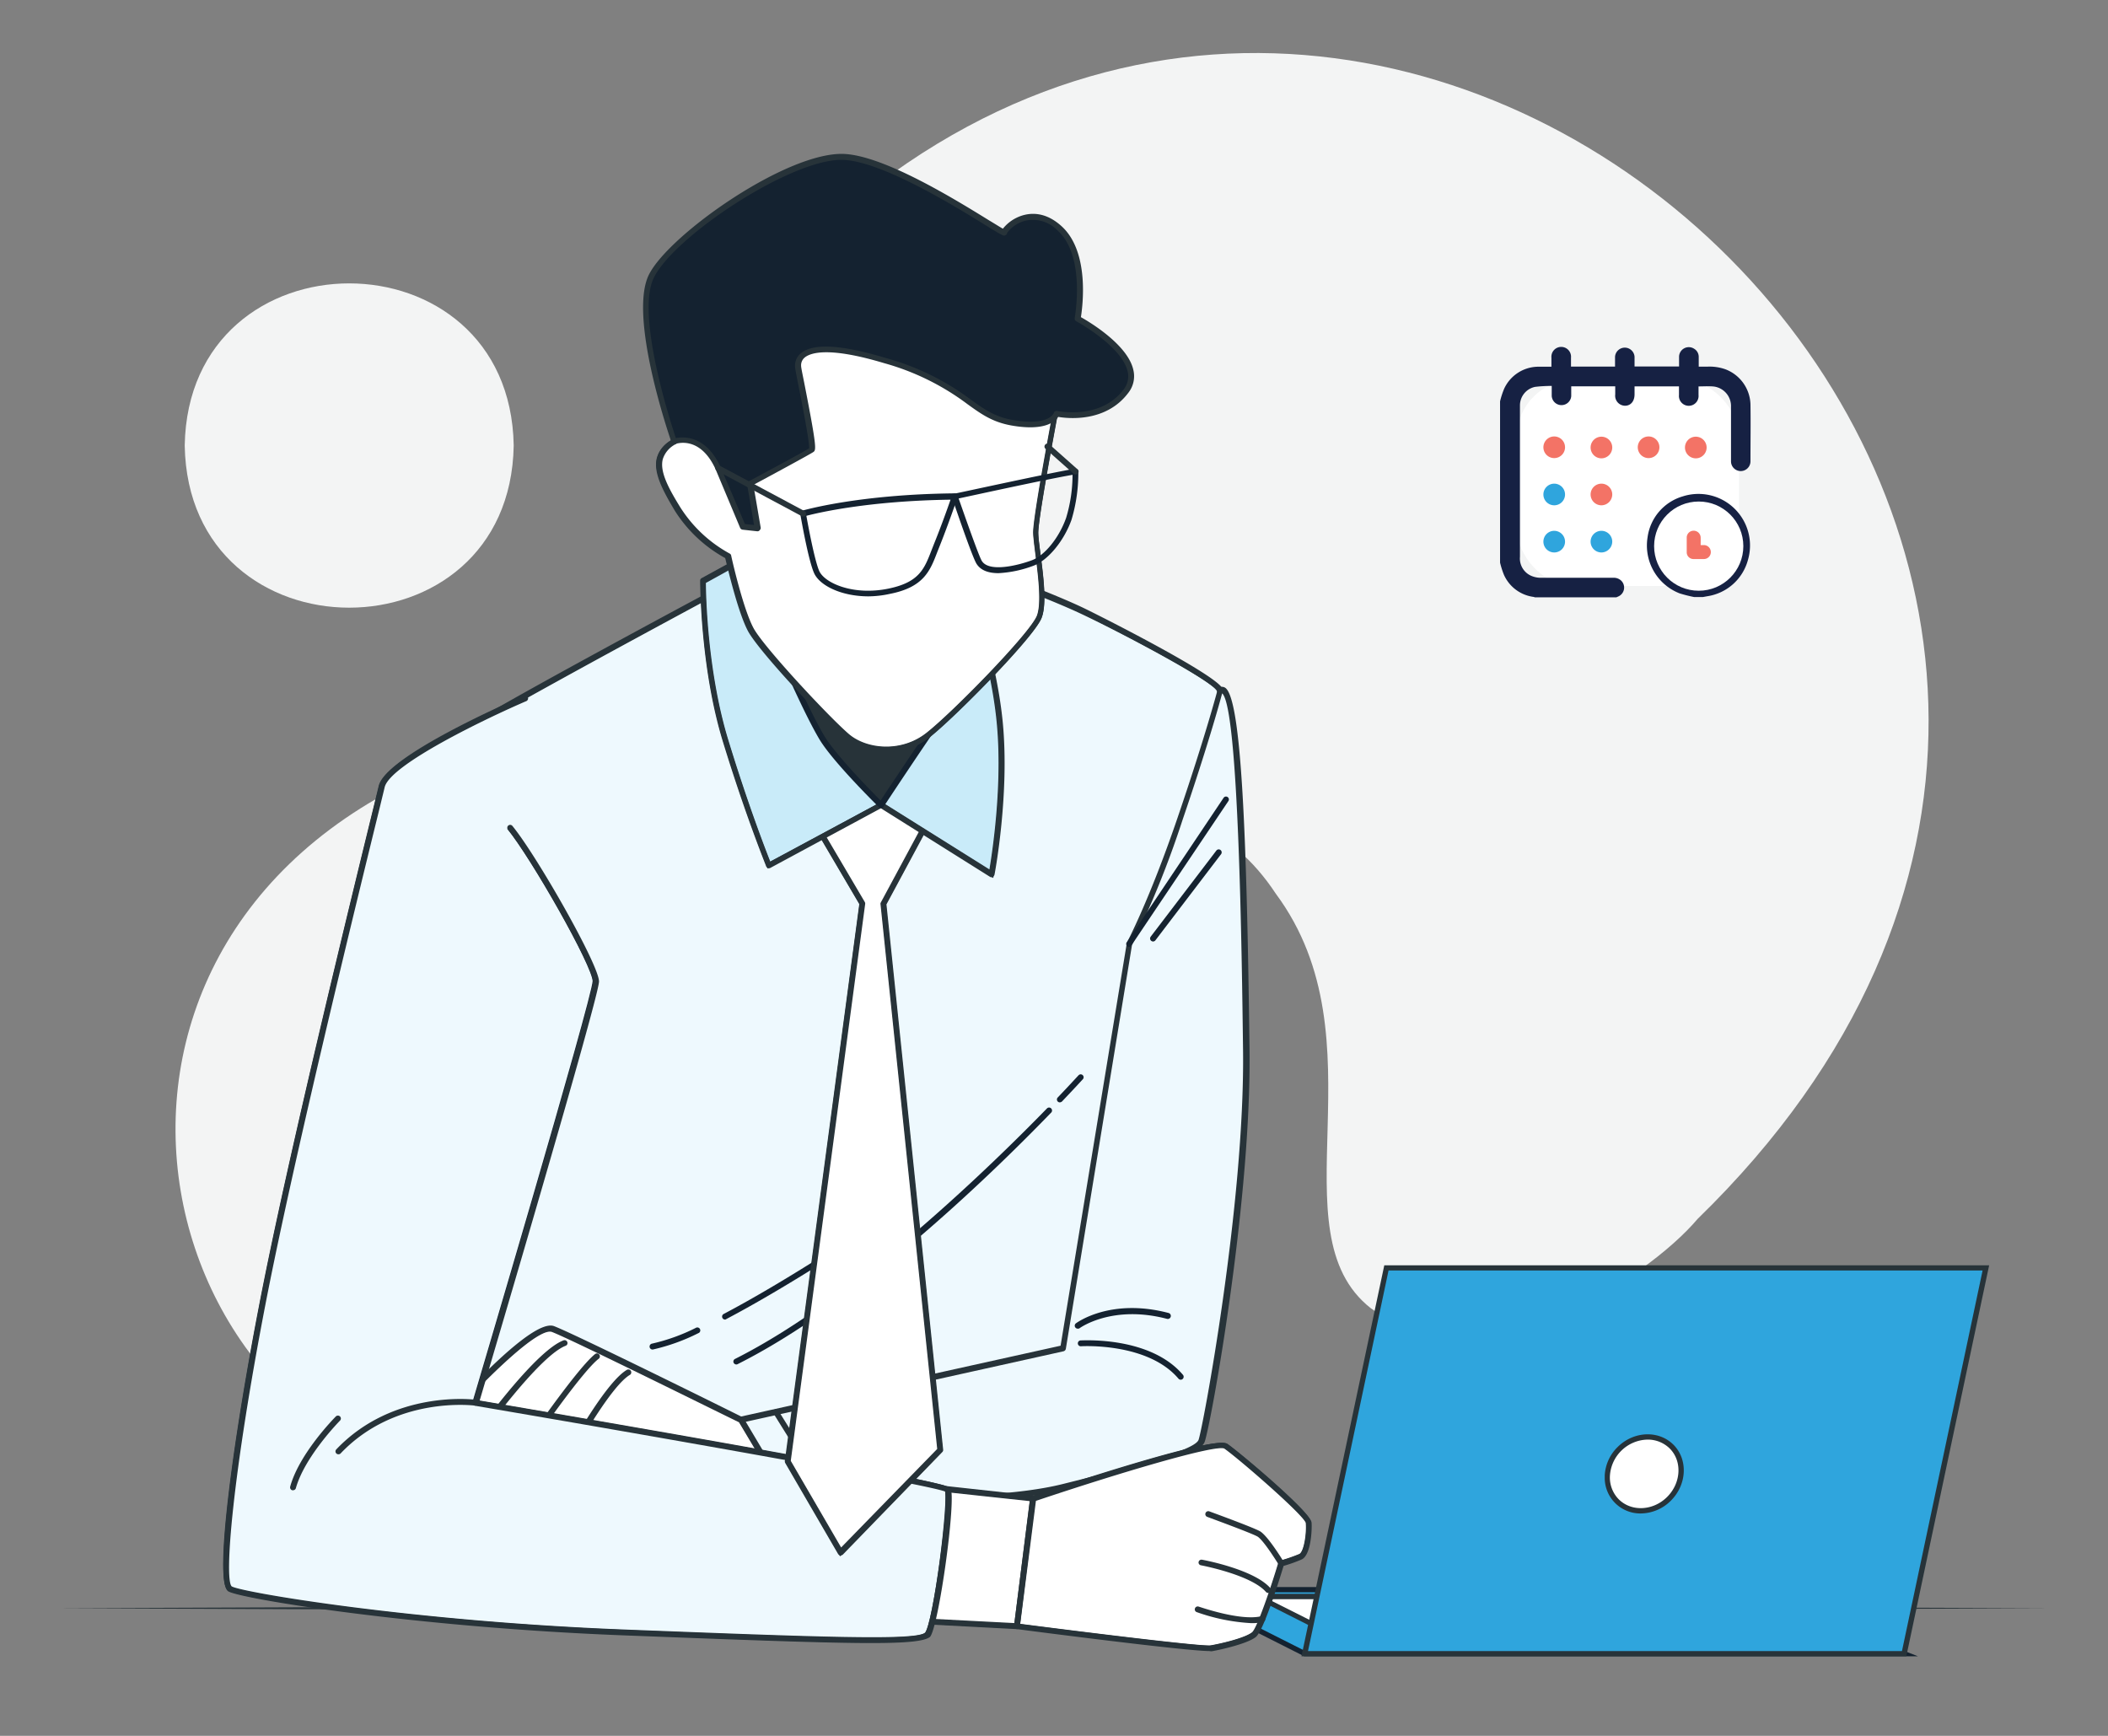 <svg id="Layer_1" data-name="Layer 1" xmlns="http://www.w3.org/2000/svg" viewBox="0 0 446.09 367.36"><rect x="0" y="0" width="446.09" height="367.36" fill="#808080" stroke="none"/><path d="M108.71,94.29c-.78,45.76-68.85,45.75-69.62,0C39.87,48.53,107.93,48.54,108.71,94.29Z" fill="#f3f4f4"/><path d="M76.41,171c63-39.84,147.27,27.87,115.54,98.15-18.09,41.17-63.78,46-68,46.37C40.2,325.28,3.08,217.12,76.41,171Z" fill="#f3f4f4"/><path d="M179.59,43.86C310.45-65.23,498,123,359.27,257.94c-10.85,12.83-45.78,35.55-69.17,18.94C269.5,260.71,293,220.19,270,189.16c-19.28-29.34-53.48-15.42-83.47-39.41C157.37,121.81,152.75,81.8,179.59,43.86Z" fill="#f3f4f4"/><g id="freepik--Floor--inject-26"><path d="M12.24,340.36c135-.61,286.55-.61,421.61,0C298.79,341,147.29,341,12.24,340.36Z" fill="#273339"/></g><g id="freepik--Device--inject-145"><polygon points="276.09 349.97 249.26 336.43 368.37 336.43 402.93 349.97 276.09 349.97" fill="#2fa5dd"/><path d="M405.87,350.53H276l-29-14.65H368.6Zm-129.65-1.11H400L368.27,337H251.6Z" fill="#142230"/><polygon points="289.04 349.49 266.07 337.89 368.06 337.89 397.66 349.49 289.04 349.49" fill="#fff"/><path d="M400.58,350H288.91l-25.12-12.7H368.3Zm-111.4-1.11H394.72L368,338.45H268.4Z" fill="#273339"/><polygon points="276.09 349.97 402.93 349.97 420.23 268.33 293.4 268.33 276.09 349.97" fill="#2fa5dd"/><path d="M403.41,350.53h-128l17.53-82.75h128ZM276.8,349.42H402.49l17.06-80.54H293.84Z" fill="#273339"/><path d="M342.72,306.66c-3.2,3.18-3.45,8.12-.56,11.08s7.85,2.7,11.09-.48,3.44-8.11.54-11S345.92,303.48,342.72,306.66Z" fill="#fff"/><path d="M347.24,320.3a7.52,7.52,0,0,1-7.65-7.39c0-.23,0-.45,0-.67a9.08,9.08,0,0,1,2.73-6c3.41-3.39,8.71-3.6,11.82-.48s2.86,8.44-.55,11.83A9.09,9.09,0,0,1,347.24,320.3Zm1.45-15.63a8.16,8.16,0,0,0-8,7.62,6.57,6.57,0,0,0,1.85,5c2.68,2.69,7.28,2.48,10.25-.48s3.23-7.56.56-10.25A6.61,6.61,0,0,0,348.69,304.67Z" fill="#273339"/></g><g id="freepik--character-1--inject-145"><path d="M151.4,125.29s-51,27.36-53.15,29.58-14.83,165-14.83,165L238,299s16-71.45,18.94-100.31,2.1-50.12,1.25-52.56-24-14.36-29.32-16.9-13.41-5.55-13.41-5.55Z" fill="#eef9fe" stroke="#142230" stroke-miterlimit="10"/><path d="M83.42,320.47a.59.59,0,0,1-.42-.17.6.6,0,0,1-.2-.5c2.11-27.2,12.77-163.06,15-165.38s48.07-26.89,53.29-29.69a.52.52,0,0,1,.27-.07l64-1.66a.45.45,0,0,1,.23,0c.09,0,8.21,3.06,13.53,5.58,2.76,1.31,28.6,14.29,29.65,17.26.93,2.7,1.65,24.57-1.25,52.83-2.91,28.59-18.79,99.66-18.95,100.38a.64.64,0,0,1-.52.48L83.51,320.46Zm68.14-194.56c-20.46,11-51.32,27.79-52.87,29.4C96.9,158.83,87.61,274,84.1,319.13L237.44,298.4c1.32-5.95,16.06-72.47,18.84-99.81,3-29.75,2-50.18,1.25-52.3s-21-12.77-29-16.5c-5-2.34-12.33-5.13-13.32-5.51Z" fill="#273339"/><path d="M155.82,288.77a.65.65,0,0,1-.56-.34.62.62,0,0,1,.28-.83c25.64-12.9,54.71-41.4,66.06-53.06a.63.63,0,0,1,.9.87h0C208.39,250,181,276.19,156.1,288.7A.55.55,0,0,1,155.82,288.77Z" fill="#142230"/><path d="M224.26,233.3a.56.56,0,0,1-.42-.18.61.61,0,0,1,0-.86h0c2.79-2.92,4.39-4.7,4.42-4.71a.61.61,0,0,1,.87,0,.61.61,0,0,1,.05.82s-1.65,1.8-4.44,4.74A.71.71,0,0,1,224.26,233.3Z" fill="#142230"/><path d="M138.08,285.61a.63.63,0,0,1-.1-1.25,40.64,40.64,0,0,0,9.26-3.33.62.62,0,0,1,.66,1.06l-.13.06a41.86,41.86,0,0,1-9.58,3.45Z" fill="#142230"/><path d="M153.44,279.27a.63.63,0,0,1-.29-1.19c13.07-6.88,28.15-17,28.3-17.06a.63.63,0,1,1,.7,1c-.15.1-15.28,10.21-28.43,17.13A.54.54,0,0,1,153.44,279.27Z" fill="#142230"/><path d="M156.82,300.47s-35.41-17.55-39.79-19.2-22,18.29-22,18.29l71.12,16.55Z" fill="#fff" stroke="#142230" stroke-miterlimit="10"/><path d="M166.15,316.73H166L94.87,300.14a.63.63,0,0,1-.45-.42.65.65,0,0,1,.13-.6c3-3.38,18.16-20.19,22.7-18.46,4.35,1.64,38.4,18.51,39.79,19.22a.63.63,0,0,1,.26.25l9.33,15.63a.62.62,0,0,1,0,.69A.67.67,0,0,1,166.15,316.73Zm-70-17.54,68.68,16L156.38,301c-2.62-1.24-35.42-17.53-39.56-19.1C114,280.8,103,291.61,96.18,299.19Z" fill="#273339"/><path d="M102.74,302.29a.59.59,0,0,1-.36-.11.64.64,0,0,1-.14-.87c.46-.63,11.34-15.5,17-17.64a.62.62,0,0,1,.81.35h0a.6.6,0,0,1-.34.79h0c-5.28,2-16.29,17.08-16.4,17.23A.63.63,0,0,1,102.74,302.29Z" fill="#273339"/><path d="M113.45,304a.61.61,0,0,1-.63-.59.66.66,0,0,1,.12-.38c.38-.56,9.61-13.81,13-16.47a.62.62,0,0,1,.76,1C123.46,290,114,303.58,114,303.67A.58.58,0,0,1,113.45,304Z" fill="#273339"/><path d="M122,305.75a.78.78,0,0,1-.3-.07.62.62,0,0,1-.23-.85c.28-.51,7.06-12.53,11.19-14.92a.62.62,0,0,1,.84.21.63.63,0,0,1-.21.86c-3.8,2.23-10.64,14.35-10.71,14.47A.6.6,0,0,1,122,305.75Z" fill="#273339"/><path d="M143.59,310.65a.61.61,0,0,1-.35-.11l-.78-.54a99.53,99.53,0,0,0-9-5.73c-.76-.26-3.28,1.16-5.17,2.63a.63.63,0,0,1-.87-.1.62.62,0,0,1,.11-.87c.75-.59,4.55-3.47,6.34-2.84a82.31,82.31,0,0,1,9.3,5.88l.79.54a.61.61,0,0,1,.16.86h0A.61.61,0,0,1,143.59,310.65Z" fill="#273339"/><path d="M258.16,146.09s-2.41,9.38-8.52,27.26S239,199.77,239,199.77l-14,85.58-68.08,15.12,9.33,15.64s39.18,3.48,58.87-1.43,28.18-7.46,29.17-9.65,9.89-50.48,9.48-82.9S262.45,143.74,258.16,146.09Z" fill="#eef9fe"/><path d="M194.73,317.91c-15,0-28.4-1.17-28.6-1.24a.64.64,0,0,1-.47-.31l-9.34-15.63a.64.64,0,0,1,0-.57.62.62,0,0,1,.44-.36l67.68-15,14-85.15.06-.19c0-.08,4.65-8.7,10.67-26.33s8.48-27.12,8.51-27.21a.64.64,0,0,1,.3-.4,1.25,1.25,0,0,1,1.24,0c3.54,2.07,4.64,32.11,5.2,76.57.42,32.56-8.41,80.65-9.53,83.15-1,2.3-7.67,4.56-29.59,10C217,317.32,205.46,317.91,194.73,317.91Zm-28.21-2.4c3.73.31,39.91,3.16,58.35-1.43,14.58-3.63,27.76-7.07,28.75-9.31.76-1.68,9.85-50,9.43-82.63-.25-19.89-.91-72.37-4.42-75.4-.57,2.15-3.12,11.36-8.39,26.81A204.31,204.31,0,0,1,239.55,200l-14,85.47a.67.67,0,0,1-.49.51l-67.24,14.92Zm58.38-30.16" fill="#273339"/><path d="M238.94,200.39a.52.52,0,0,1-.34-.1.61.61,0,0,1-.17-.85l20.5-30.59a.61.61,0,0,1,.85-.17h0a.61.61,0,0,1,.17.85l-20.54,30.58A.56.56,0,0,1,238.94,200.39Z" fill="#142230"/><path d="M244,199.25a.64.64,0,0,1-.62-.65.67.67,0,0,1,.12-.36L257.41,180a.62.62,0,0,1,.87-.11.63.63,0,0,1,.13.87L244.51,199A.62.62,0,0,1,244,199.25Z" fill="#142230"/><path d="M249.87,292a.66.66,0,0,1-.48-.22c-6.51-7.7-20.5-6.88-20.64-6.86a.62.62,0,1,1-.08-1.24c.59,0,14.76-.88,21.67,7.29a.63.63,0,0,1-.08.88A.58.58,0,0,1,249.87,292Z" fill="#142230"/><line x1="164.19" y1="298.9" x2="174.87" y2="316.02" fill="none"/><path d="M174.87,316.64a.61.61,0,0,1-.49-.33l-10.67-17.12a.61.61,0,0,1,.17-.85h0a.59.59,0,0,1,.82.17l0,0,10.68,17.12a.59.59,0,0,1-.17.83h0A.48.48,0,0,1,174.87,316.64Z" fill="#273339"/><path d="M228.06,281.19a.62.62,0,0,1-.5-.25.62.62,0,0,1,.12-.87h0c.3-.22,7.4-5.4,19.6-2.2a.64.64,0,0,1-.31,1.25c-11.63-3.06-18.48,1.94-18.54,2A.59.59,0,0,1,228.06,281.19Z" fill="#142230"/><polygon points="200.38 315.18 218.63 317.13 215.21 344.16 196.15 343.17 200.38 315.18" fill="#fff" stroke="#142230" stroke-miterlimit="10"/><path d="M215.21,344.78h0l-19.06-1a.61.61,0,0,1-.57-.72l4.23-28a.62.62,0,0,1,.68-.53l18.24,2a.57.57,0,0,1,.42.22.65.65,0,0,1,.14.48l-3.42,27A.63.63,0,0,1,215.21,344.78Zm-18.34-2.2,17.79.92,3.24-25.81-17-1.83Z" fill="#273339"/><path d="M111.11,147.8S82.2,160.23,80.7,166.45,62.48,239.81,55.63,275.06s-9.3,59.69-7.05,61.17,39,7.46,83.07,9.21,62.55,2.43,64.46.49,5.31-29.27,4.27-30.78-99.9-18.34-99.9-18.34,25.45-85.8,25.43-89.17-13.07-26.28-18.18-32.54" fill="#eef9fe" stroke="#142230" stroke-miterlimit="10"/><path d="M184.32,347.73c-9.63,0-26-.61-52.63-1.64-43.71-1.7-80.83-7.71-83.39-9.31-3.19-2.06,1.25-33.49,6.78-61.82,4.05-20.8,12.15-55.95,24.06-104.51l1-4.13c1.53-6.36,27.78-17.8,30.78-19.1a.62.62,0,0,1,.8.36.64.64,0,0,1-.32.79c-8,3.43-28.88,13.38-30,18.25-.16.69-.51,2.1-1,4.13-11.93,48.49-20,83.66-24.06,104.45-7.24,37.3-8.9,59.1-7.31,60.53,1.94,1.24,38,7.37,82.75,9.12,41.46,1.6,62.27,2.41,64,.65,1.52-1.52,5.07-26.92,4.21-29.84-3.65-1.5-61.22-11.64-99.47-18.15a.66.66,0,0,1-.42-.29.65.65,0,0,1,0-.51c7.07-23.84,25.42-86.28,25.4-89,0-3.05-12.67-25.58-18-32.15a.59.59,0,0,1,.07-.85v0a.61.61,0,0,1,.86.08h0c5.16,6.29,18.31,29.38,18.33,32.92,0,3.33-22.7,80.06-25.25,88.69,37.09,6.32,98.58,17,99.61,18.48,1.36,1.93-2.49,29.65-4.33,31.56C195.64,347.31,192.23,347.73,184.32,347.73Z" fill="#273339"/><path d="M71.56,307.78a.64.64,0,0,1-.39-.18.61.61,0,0,1,0-.86h0c12.12-12.75,29.3-10.53,29.47-10.5a.62.62,0,0,1-.17,1.23c-.18,0-16.73-2.15-28.39,10.13A.64.64,0,0,1,71.56,307.78Z" fill="#273339"/><path d="M62,315.39h-.16a.63.63,0,0,1-.43-.77c1.92-7,9.35-14.53,9.66-14.85a.63.63,0,0,1,.88,0,.62.62,0,0,1,0,.88h0c-.07.08-7.46,7.58-9.34,14.3A.62.62,0,0,1,62,315.39Z" fill="#273339"/><path d="M218.63,317.13s38.2-12.85,40.77-11.11,17.35,14.35,17.52,16.17-.28,6.5-1.71,7.19a32.78,32.78,0,0,1-4.08,1.41s-4.09,13.78-5.78,15.09-6.68,2.48-9.05,2.88-41-4.62-41-4.62Z" fill="#fff" stroke="#142230" stroke-miterlimit="10"/><path d="M255.9,349.42c-4.91,0-37-4.15-40.76-4.65a.63.63,0,0,1-.55-.69h0l3.42-27a.65.65,0,0,1,.42-.51c9-3,38.7-12.79,41.32-11,1.9,1.25,17.56,14.29,17.8,16.66.12,1.32-.09,6.86-2.08,7.8a30.77,30.77,0,0,1-3.84,1.37c-.89,2.92-4.22,13.75-5.9,15.07s-6.87,2.57-9.32,3A2.9,2.9,0,0,1,255.9,349.42Zm-40-5.76c15.53,2,38.55,4.82,40.29,4.56,2.71-.49,7.29-1.61,8.77-2.77,1-.82,3.88-9.13,5.56-14.77a.63.63,0,0,1,.43-.42,34.5,34.5,0,0,0,4-1.38c1-.46,1.57-4.49,1.37-6.57-.42-1.67-14.25-13.67-17.24-15.74-1.82-.89-21.81,5-39.86,11.07Z" fill="#273339"/><path d="M271.13,331.44a.6.6,0,0,1-.53-.3c-1.25-2-3.54-5.48-4.58-6-1.54-.82-10.47-4.08-10.56-4.12a.62.62,0,0,1-.35-.8.63.63,0,0,1,.78-.37c.37.14,9.11,3.32,10.71,4.2s4.72,5.93,5.06,6.5a.62.62,0,0,1-.22.84A.56.56,0,0,1,271.13,331.44Z" fill="#273339"/><path d="M268.36,337.12a.61.61,0,0,1-.46-.21c-3.21-3.65-13.68-5.62-13.76-5.64a.6.6,0,0,1-.5-.68.06.06,0,0,1,0,0,.62.62,0,0,1,.72-.5c.45.07,11,2.06,14.46,6a.63.63,0,0,1,0,.88A.58.58,0,0,1,268.36,337.12Z" fill="#273339"/><path d="M264.68,343.51a41,41,0,0,1-11.49-2.35.62.62,0,0,1,.42-1.16c.09,0,8.83,3.13,13.3,2.05a.64.64,0,1,1,.29,1.24A10.19,10.19,0,0,1,264.68,343.51Z" fill="#273339"/><polygon points="172.35 174.07 182.42 191.22 166.69 309.3 177.88 328.56 198.99 306.91 186.95 191.32 198.7 169.48 185.67 159.25 172.35 174.07" fill="#fff" stroke="#142230" stroke-miterlimit="10"/><path d="M177.88,329.17h-.07a.67.67,0,0,1-.46-.3l-11.19-19.26a.8.8,0,0,1-.08-.4l15.76-117.87-10-17a.62.62,0,0,1,.06-.73l13.33-14.81a.64.64,0,0,1,.85-.08l13,10.22a.64.64,0,0,1,.16.79l-11.65,21.67,12,115.39a.64.64,0,0,1-.17.5L178.37,329A.65.65,0,0,1,177.88,329.17Zm-10.54-20L178,327.5l20.33-20.85-12-115.3a.57.57,0,0,1,.07-.36l11.5-21.37-12.16-9.54-12.61,14.06L183,190.89a.7.7,0,0,1,.09.4Z" fill="#273339"/><path d="M157.9,117.89l-9.14,5s-.09,17.92,4.75,33.76,9.18,26.45,9.18,26.45l23.75-12.81L209.83,185s3.19-16.83,1.71-32.21-7.93-32.33-7.93-32.33S170.56,111.76,157.9,117.89Z" fill="#c9ebf9" stroke="#142230" stroke-miterlimit="10"/><path d="M209.83,185.66a.67.67,0,0,1-.34-.1l-23.08-14.5L163,183.69a.53.53,0,0,1-.49,0,.67.67,0,0,1-.38-.34c0-.1-4.4-10.82-9.19-26.51s-4.77-33.76-4.77-33.95a.64.64,0,0,1,.32-.54l9.14-5h0c12.71-6.22,44.77,2.16,46.13,2.48a.63.63,0,0,1,.43.38c.06.17,6.5,17.26,8,32.54s-1.69,32.2-1.73,32.33a.58.58,0,0,1-.36.44A.6.6,0,0,1,209.83,185.66Zm-23.39-15.94a.47.47,0,0,1,.32.1L209.38,184c.62-3.73,2.81-18,1.54-31.09-1.34-14-6.91-29.57-7.78-31.92-3.38-.86-33.28-8.17-44.95-2.49l-8.81,4.87c0,2.62.35,18.87,4.73,33.21,4.1,13.45,7.89,23.23,8.89,25.76l23.14-12.43A.63.63,0,0,1,186.44,169.72Z" fill="#273339"/><path d="M166.8,141.58s4.26,9.69,7.13,14.5,12.51,14.26,12.51,14.26,9.72-14.65,11.59-17.2l1.86-2.56s-12.53,1.18-15.32.39S166.8,141.58,166.8,141.58Z" fill="#273339"/><path d="M186.44,171a.66.66,0,0,1-.44-.17c-.39-.4-9.73-9.56-12.61-14.39s-7.11-14.47-7.15-14.57a.61.61,0,0,1,.15-.71.64.64,0,0,1,.73-.09c5.16,3,15.48,8.71,17.63,9.34s11.62-.07,15.08-.41a.65.65,0,0,1,.6,1l-1.87,2.55c-1.83,2.49-11.48,17-11.56,17.19a.67.67,0,0,1-.46.27Zm-18.28-27.9c1.35,3,4.21,9.2,6.32,12.71,2.41,4,9.81,11.54,11.87,13.6,1.9-2.87,9.54-14.34,11.19-16.6l1.05-1.44c-3.36.27-11.84.9-14.18.23S172.15,145.32,168.16,143.06Z" fill="#142230"/><path d="M224,83.92s-4.88,25.49-4.8,28.89,2.27,13.75.76,17.7-18.35,21-23.62,25.12-12.9,3.73-17,.29-18.1-18.38-20.41-22.65S154,117.69,154,117.69a28.69,28.69,0,0,1-10.66-10c-4-6.62-6.05-11.19-.68-14.3l-2.48-28.07s9.27-9.42,31.22-7.74S224,83.92,224,83.92Z" fill="#fff" stroke="#142230" stroke-miterlimit="10"/><path d="M187.46,159.24a13.66,13.66,0,0,1-8.61-2.85c-4-3.38-18.18-18.41-20.56-22.82-2.14-4-4.39-13.68-4.82-15.46a29.25,29.25,0,0,1-10.65-10c-2.56-4.29-4.62-8.1-3.82-11.2a6.35,6.35,0,0,1,3-3.73l-2.48-27.69a.61.61,0,0,1,.17-.48c.4-.4,9.74-9.6,31.72-7.91S224,83.22,224.29,83.47a.64.64,0,0,1,.22.61c0,.25-4.87,25.45-4.78,28.75,0,1,.22,2.49.46,4.39.62,4.72,1.38,10.61.24,13.55-1.55,4.08-18.57,21.29-23.82,25.39A15,15,0,0,1,187.46,159.24ZM140.87,65.6l2.48,27.77a.64.64,0,0,1-.3.6,5.39,5.39,0,0,0-2.79,3.2c-.69,2.64,1.24,6.22,3.73,10.24a28.56,28.56,0,0,0,10.4,9.73.6.6,0,0,1,.34.43c0,.11,2.49,11.26,4.75,15.4s16.39,19.22,20.27,22.47c3.73,3.09,10.93,3.85,16.24-.3,5.61-4.37,22.06-21.23,23.44-24.86,1-2.65.23-8.61-.33-13-.23-1.88-.44-3.49-.47-4.51-.09-3.25,4.12-25.38,4.74-28.6-3.18-2.49-31.5-24.37-51.87-25.94-19.73-1.54-29.17,6-30.63,7.32Z" fill="#273339"/><path d="M152,99.08l5.23,12.43,3.11.35-1.62-9.43s12.43-6.64,13-7.15-2.73-16.16-2.87-17.6.78-6.59,18.34-1.32,18.17,11.58,26.85,13.12,9.52-1.88,9.52-1.88,9.45,2.24,14.7-4.8S228,67.47,228,67.47s2.49-13.23-3.73-19-11.83,0-11.77.78S190,34,178.79,33.25s-36.53,16.47-40.91,25.18,4.79,35,4.79,35S148.39,91.24,152,99.08Z" fill="#142230"/><path d="M160.33,112.44h-.08l-3.11-.34a.66.66,0,0,1-.51-.38l-5.21-12.43c-3.29-7.18-8.3-5.4-8.51-5.32a.6.6,0,0,1-.49,0,.66.66,0,0,1-.32-.36c-.38-1.09-9.2-26.66-4.77-35.5,4.31-8.56,29.55-26.27,41.52-25.52,8.56.55,23.29,9.62,30.38,14,1.24.74,2.39,1.47,3,1.81a8.41,8.41,0,0,1,2.86-2.3c1.87-.92,5.6-1.9,9.65,1.86,5.83,5.42,4.38,16.73,4,19.16,1.9,1.07,9.95,5.88,11.1,11.19a5.66,5.66,0,0,1-1.05,4.8c-4.73,6.34-12.79,5.47-14.85,5.12-.66,1-2.87,3.07-9.95,1.81-4-.73-6.3-2.38-9.22-4.48a52.87,52.87,0,0,0-17.69-8.71c-11.57-3.48-15.44-2.23-16.72-1.24a2.12,2.12,0,0,0-.83,1.85c0,.41.41,2.25.82,4.38,2.48,12.68,2.36,13.36,1.83,13.78s-10,5.52-12.75,7l1.54,9a.58.58,0,0,1-.16.53A.59.59,0,0,1,160.33,112.44Zm-2.69-1.54,1.93.21-1.47-8.59a.58.58,0,0,1,.31-.64c4.65-2.49,11.61-6.22,12.81-7,.09-1.38-1.34-8.7-2.13-12.65-.51-2.58-.79-4-.83-4.49a3.38,3.38,0,0,1,1.24-3c2.6-2.14,8.62-1.8,17.86,1a53.56,53.56,0,0,1,18.1,8.85c2.8,2,5,3.6,8.71,4.26,7.86,1.4,8.81-1.41,8.83-1.45a.62.62,0,0,1,.73-.43c.1,0,9.13,2,14.06-4.56a4.44,4.44,0,0,0,.84-3.8c-1.25-5.38-10.78-10.57-10.87-10.62a.62.62,0,0,1-.33-.66c0-.13,2.38-13-3.53-18.45a7.23,7.23,0,0,0-6.76-2.2,6.81,6.81,0,0,0-4,2.59.64.64,0,0,1-.3.47c-.44.29-.51.24-4.3-2.09-6.44-4-21.55-13.28-29.84-13.8-10.56-.69-35.84,15.93-40.31,24.87-3.87,7.69,3.37,30.2,4.63,34,1.68-.33,6.38-.6,9.47,6.14h0Z" fill="#273339"/><path d="M183.8,126.21c-5.73,0-10.41-2.28-11.56-5-1.25-2.9-2.81-12-2.89-12.44a.66.66,0,0,1,.44-.71c.11,0,11.6-3.44,32.27-3.65a.62.62,0,0,1,.51.25.61.61,0,0,1,.08.57s-1.87,5.49-3.73,10.16l-.57,1.43c-1.53,4-2.86,7.46-10.06,8.87A21.82,21.82,0,0,1,183.8,126.21Zm-13.15-17c.36,2,1.69,9.2,2.69,11.58,1.11,2.6,7.22,5.31,14.63,3.79,6.53-1.33,7.63-4.16,9.15-8.11l.57-1.45c1.44-3.55,2.87-7.56,3.46-9.27C183.72,106,173.13,108.52,170.65,109.16Z" fill="#142230"/><path d="M211.31,121.3c-2,0-3.73-.5-4.67-2s-5-13.46-5.16-14a.65.65,0,0,1,0-.51.66.66,0,0,1,.41-.3c.2,0,19.8-4.31,25.57-5.29a.66.66,0,0,1,.51.13.62.62,0,0,1,.22.48A34.42,34.42,0,0,1,226.75,110c-1.59,4.5-5,8.58-8,9.71A24.42,24.42,0,0,1,211.31,121.3Zm-8.43-15.77c1.33,3.82,4.21,12,4.85,13.11,1.43,2.55,7.58,1.07,10.63-.07,2.72-1,5.78-4.78,7.26-9a31.69,31.69,0,0,0,1.35-9.08c-5.78,1-20.71,4.28-24.09,5Z" fill="#142230"/><path d="M227.61,100.42a.62.62,0,0,1-.41-.16l-6-5.32a.63.63,0,0,1,.83-.94l6,5.33a.62.62,0,0,1,.07.87.64.64,0,0,1-.48.22Z" fill="#273339"/><path d="M170,109.34a.74.74,0,0,1-.3-.08l-18-9.64a.61.61,0,0,1-.26-.82h0a.61.61,0,0,1,.82-.27h0l18,9.64a.61.61,0,0,1,.25.84A.62.62,0,0,1,170,109.34Z" fill="#273339"/></g><rect x="321.03" y="80.43" width="46.98" height="43.58" rx="12" fill="#fff"/><path d="M317.44,84.94a17.13,17.13,0,0,1,.87-2.68,8,8,0,0,1,7.16-4.65c.93,0,1.86,0,2.84,0V75.7a2.08,2.08,0,1,1,4.14,0v1.88h9.32c0-.68,0-1.38,0-2.08a2.07,2.07,0,0,1,4.13,0c0,.67,0,1.35,0,2.06h9.42c0-.69,0-1.39,0-2.09a2.06,2.06,0,0,1,3.16-1.68,2,2,0,0,1,1,1.73c0,.67,0,1.34,0,2.08h1.76a10.11,10.11,0,0,1,3.82.53,8.2,8.2,0,0,1,5.37,7.42c.06,4,0,8.07,0,12.11a2.06,2.06,0,1,1-4.12-.05c0-3.83,0-7.66,0-11.48a4.17,4.17,0,0,0-3.87-4.35c-1-.07-1.93,0-3,0V83.6a2.08,2.08,0,1,1-4.14,0V81.77H345.9v1.69c0,1.46-.81,2.4-2,2.41a2.12,2.12,0,0,1-2.09-2.38V81.76h-9.31c0,.68,0,1.38,0,2.08a2.07,2.07,0,0,1-4.13-.06c0-.67,0-1.33,0-2.1a27.09,27.09,0,0,0-3.54.2,4,4,0,0,0-3.18,3.9c0,.14,0,.28,0,.41v31.66a4,4,0,0,0,2.35,4,5.15,5.15,0,0,0,2.09.43c5.09,0,10.18,0,15.27,0a2.28,2.28,0,0,1,1.74.63,2.05,2.05,0,0,1-.59,3.3l-.47.21H324.79a1.09,1.09,0,0,0-.23-.09,8,8,0,0,1-6.3-4.68,18,18,0,0,1-.82-2.58Z" fill="#162143"/><path d="M358.53,126.36a29.1,29.1,0,0,1-3.09-.78,10.86,10.86,0,0,1-6.79-11.83,10.48,10.48,0,0,1,7.42-8.69,10.91,10.91,0,0,1,13.81,13.5,10.53,10.53,0,0,1-8.61,7.63l-.93.17Zm8.23-10.94a7.32,7.32,0,1,0-7.33,7.33A7.35,7.35,0,0,0,366.76,115.42Z" fill="#162143"/><circle cx="359.48" cy="115.58" r="9.44" fill="#fff"/><path d="M331.19,94.67a2.29,2.29,0,1,1-2.3-2.3A2.29,2.29,0,0,1,331.19,94.67Z" fill="#f37366"/><path d="M338.9,97a2.29,2.29,0,1,1,2.28-2.32A2.3,2.3,0,0,1,338.9,97Z" fill="#f37366"/><path d="M351.16,94.67a2.29,2.29,0,1,1-2.29-2.3A2.29,2.29,0,0,1,351.16,94.67Z" fill="#f37366"/><path d="M358.86,97a2.29,2.29,0,1,1,0-4.58,2.29,2.29,0,0,1,0,4.58Z" fill="#f37366"/><path d="M328.88,102.36a2.29,2.29,0,1,1-2.27,2.32A2.29,2.29,0,0,1,328.88,102.36Z" fill="#2fa5dd"/><path d="M338.9,106.94a2.29,2.29,0,1,1,2.28-2.32A2.31,2.31,0,0,1,338.9,106.94Z" fill="#f37366"/><path d="M331.19,114.68a2.29,2.29,0,1,1-2.26-2.34A2.3,2.3,0,0,1,331.19,114.68Z" fill="#2fa5dd"/><path d="M338.89,116.92a2.29,2.29,0,1,1,2.29-2.31A2.31,2.31,0,0,1,338.89,116.92Z" fill="#2fa5dd"/><path d="M359.89,115.36c.29,0,.53,0,.76,0a1.48,1.48,0,0,1,1.39,1.5,1.46,1.46,0,0,1-1.4,1.45c-.77,0-1.55,0-2.33,0a1.42,1.42,0,0,1-1.37-1.39c0-1.06,0-2.13,0-3.19a1.45,1.45,0,0,1,1.47-1.41,1.48,1.48,0,0,1,1.48,1.41C359.91,114.26,359.89,114.78,359.89,115.36Z" fill="#f37366"/></svg>
